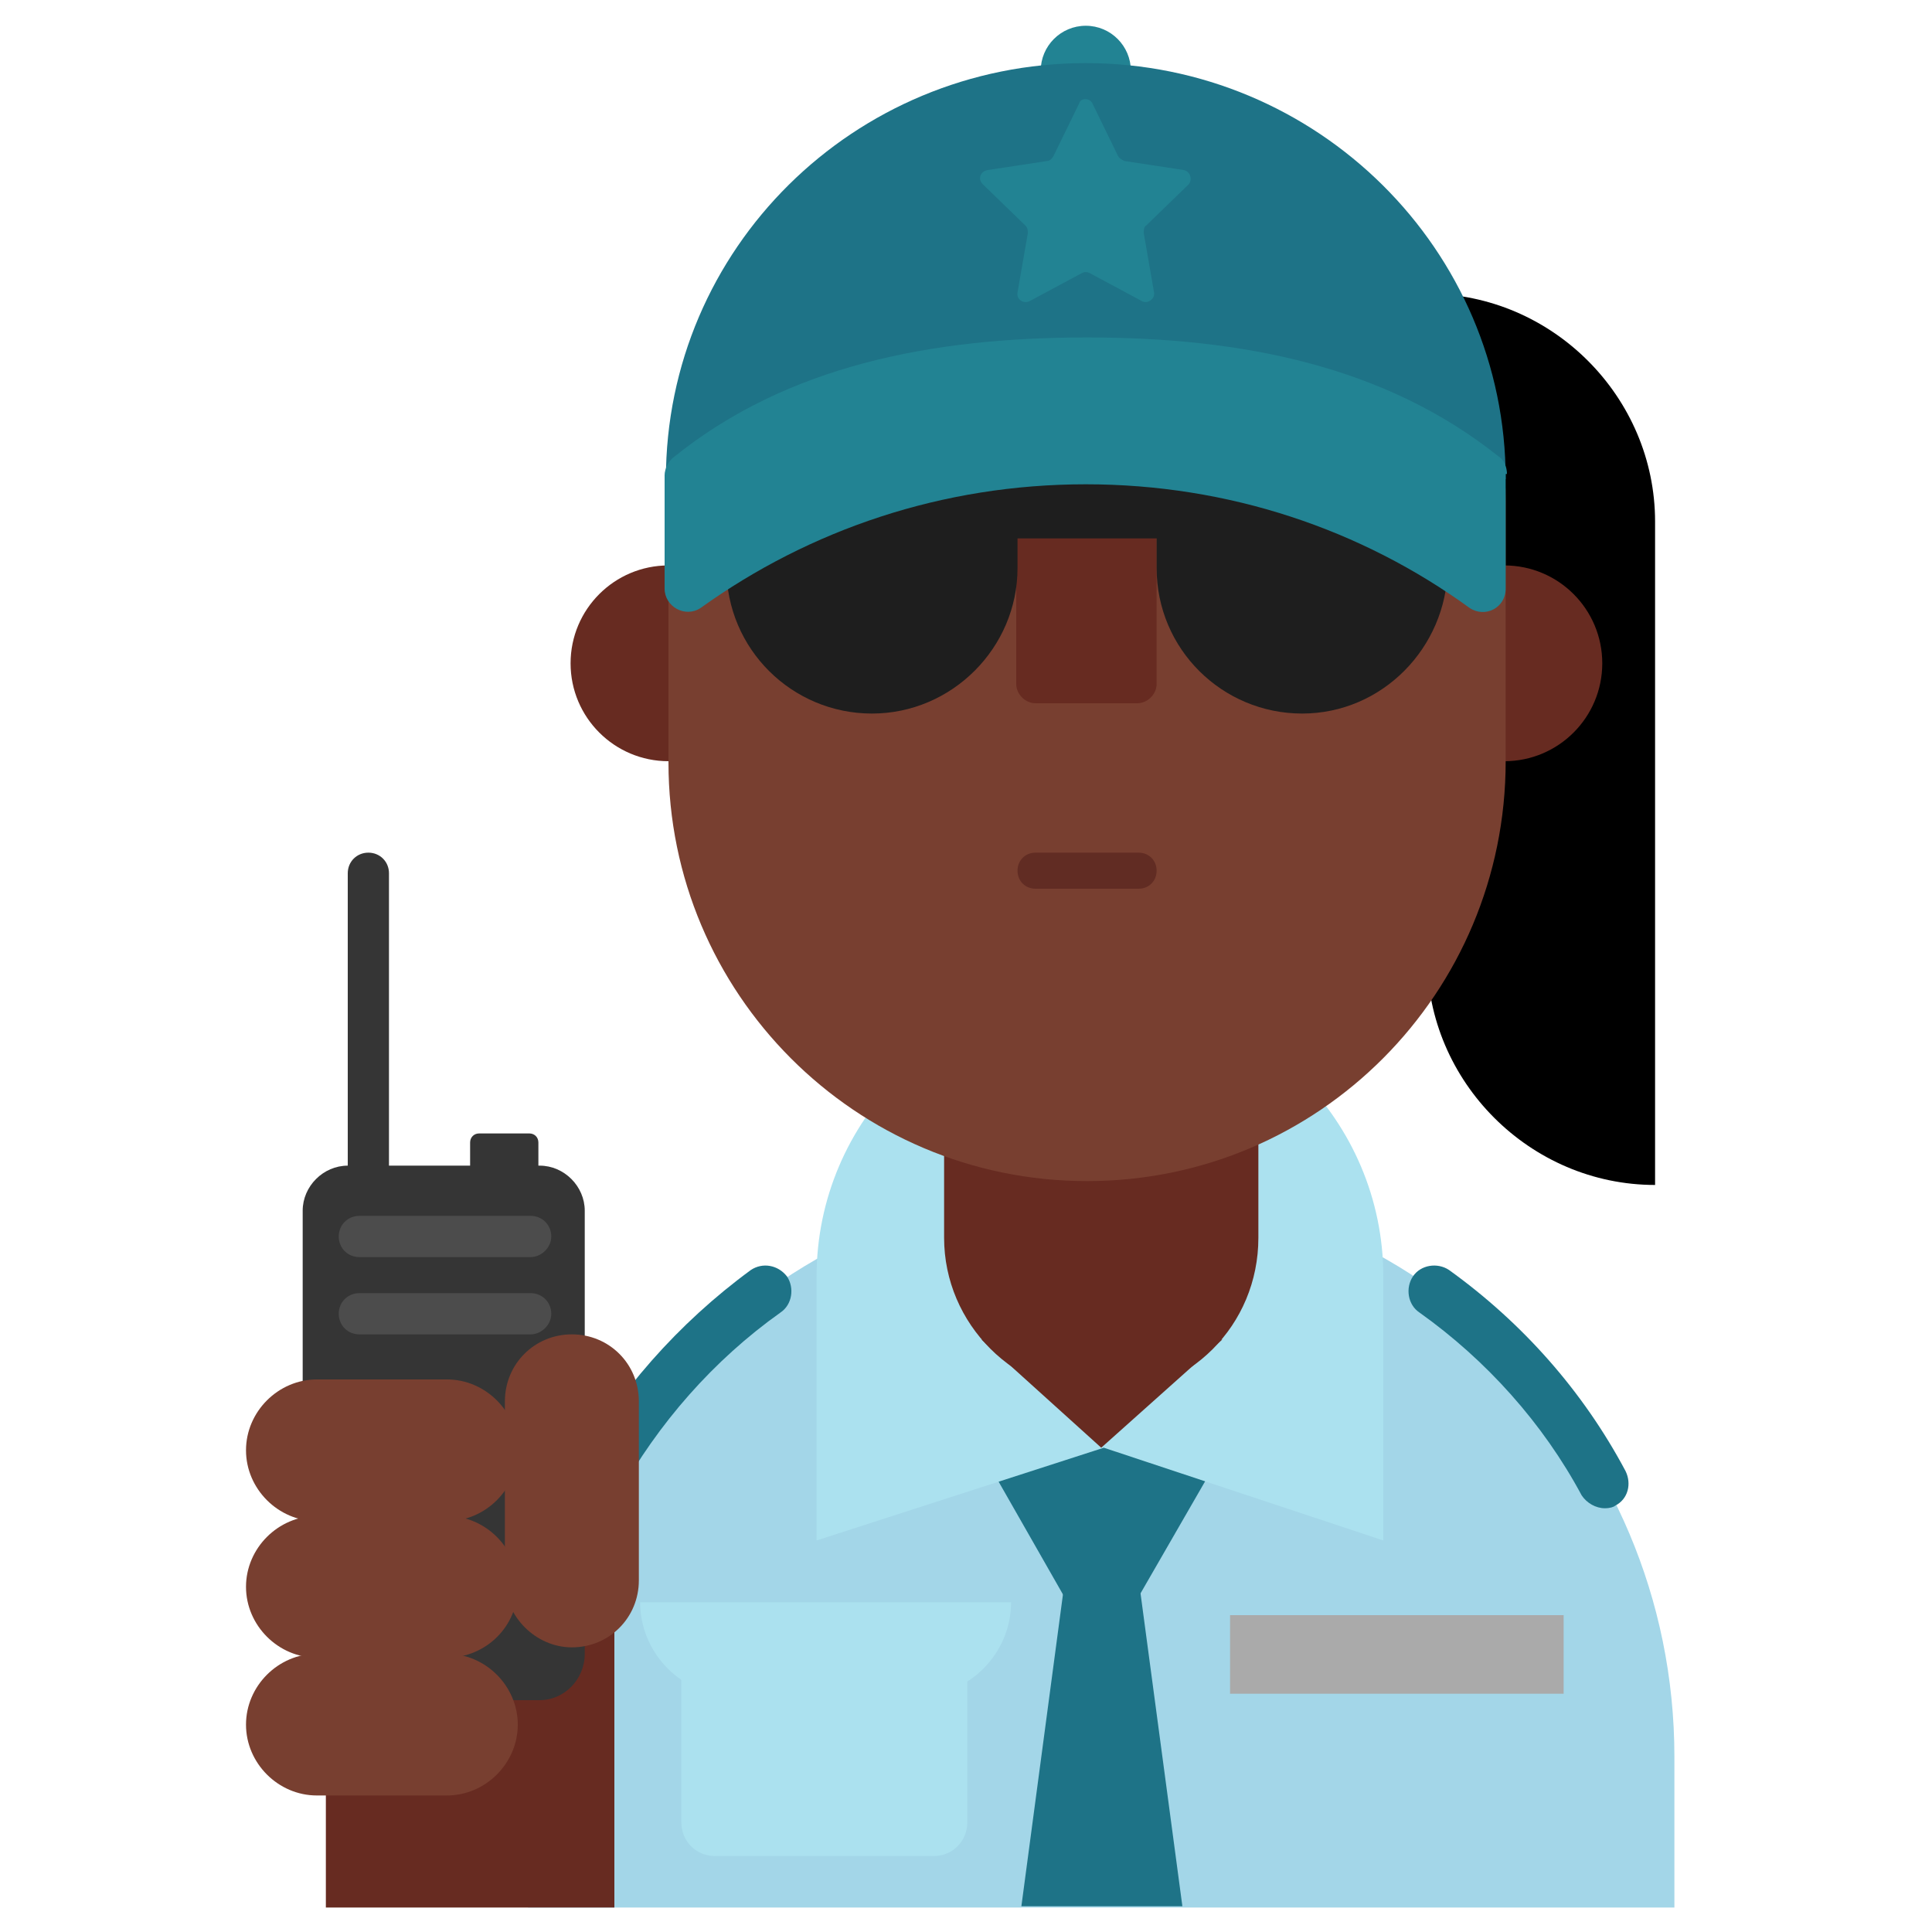 <?xml version="1.0" encoding="utf-8"?><!DOCTYPE svg PUBLIC "-//W3C//DTD SVG 1.1//EN" "http://www.w3.org/Graphics/SVG/1.1/DTD/svg11.dtd"><svg version="1.1" xmlns="http://www.w3.org/2000/svg" xmlns:xlink="http://www.w3.org/1999/xlink" x="0px" y="0px" width="150px" height="150px" viewBox="0 0 150 150" enable-background="new 0 0 150 150" xml:space="preserve"><g id="Layer_2" display="none"><rect y="-510" display="inline" fill="#F0F0F0" width="1680" height="1677.3"/></g><g id="Layer_1"><path d="M110.8,22.8c9.7,0,17.7,8,17.7,17.7v2.9v10.2v38.4h0c-9.7,0-17.7-8-17.7-17.7v-2.9V61.2L110.8,22.8L110.8,22.8z"/><path fill="#A3D6E8" d="M41,148.1v-11.7c0-24.6,19.9-44.5,44.5-44.5h0c24.6,0,44.5,19.9,44.5,44.5v11.7"/><g><path fill="#1E7387" d="M124.6,117.1c-0.7,0-1.4-0.4-1.8-1c-3-5.6-7.4-10.5-12.6-14.2c-0.9-0.6-1.1-1.9-0.5-2.8 c0.6-0.9,1.9-1.1,2.8-0.5c5.7,4.1,10.4,9.4,13.7,15.6c0.5,1,0.2,2.2-0.8,2.7C125.3,117,125,117.1,124.6,117.1z"/></g><polygon fill="#FF9D8A" points="95.5,101.6 85.5,111.1 75.6,101.6"/><polygon fill="#1E7387" points="95.3,112 85.5,129 75.8,112"/><path fill="#1E7387" d="M91.8,148l-4-29.9c-0.8,0.5-1.8-1.3-2.9-1.5c-0.4,0-0.8,1.8-1.2,1.6c0,0,0,0-0.1,0 c-0.1-0.1-0.2-0.1-0.3-0.2l-4,30H91.8z"/><path fill="#ABE1EF" d="M72.5,144.1h-17c-1.5,0-2.6-1.2-2.6-2.6V126h22.2v15.5C75.1,142.9,74,144.1,72.5,144.1z"/><path fill="#ABE1EF" d="M78.5,124.4L78.5,124.4c0,4-3.3,7.3-7.3,7.3H57c-4,0-7.3-3.3-7.3-7.3v0"/><path fill="#FF9D8A" d="M85.5,62.8c-8.1,0-14.6,6.4-14.6,14.3v17.1c0,7.8,6.6,14.3,14.6,14.3s14.6-6.4,14.6-14.3V77.1 C100.1,69.2,93.5,62.8,85.5,62.8z"/><path fill="#ABE1EF" d="M107.4,119.6V99.1c0-12.1-9.9-22-22-22h0c-12.1,0-22,9.9-22,22v20.5l22.3-7.2L107.4,119.6z"/><path fill="#672B21" d="M85.5,108.3L85.5,108.3c-6.7,0-12.2-5.5-12.2-12.2V82.5c0-6.7,5.5-12.2,12.2-12.2h0 c6.7,0,12.2,5.5,12.2,12.2v13.6C97.7,102.9,92.3,108.3,85.5,108.3z"/><polygon fill="#672B21" points="94.9,104 85.5,112.4 76.2,104"/><g><path fill="#1E7387" d="M46.4,117.1c-0.3,0-0.7-0.1-1-0.2c-1-0.5-1.3-1.7-0.8-2.7c3.3-6.1,8.1-11.5,13.7-15.6 c0.9-0.6,2.1-0.4,2.8,0.5c0.6,0.9,0.4,2.2-0.5,2.8c-5.2,3.7-9.5,8.6-12.6,14.2C47.8,116.7,47.1,117.1,46.4,117.1z"/></g><circle fill="#672B21" cx="116.8" cy="51.5" r="7.6"/><circle fill="#672B21" cx="51.9" cy="51.5" r="7.6"/><path fill="#783F30" d="M84.4,91.7L84.4,91.7c-18,0-32.5-14.6-32.5-32.5V38.9c0-18,14.6-32.5,32.5-32.5h0c18,0,32.5,14.6,32.5,32.5 v20.2C116.9,77.1,102.4,91.7,84.4,91.7z"/><circle fill="#EA9486" cx="101.1" cy="43.9" r="4.1"/><circle fill="#EA9486" cx="67.6" cy="43.9" r="4.1"/><rect x="61.6" y="36.7" fill="#FFB5A1" width="12.4" height="5.6"/><rect x="94.6" y="36.7" fill="#FFB5A1" width="12.4" height="5.6"/><path fill="#672B21" d="M88.3,54.6h-7.9c-0.8,0-1.5-0.7-1.5-1.5V41.3c0-0.8,0.7-1.5,1.5-1.5h7.9c0.8,0,1.5,0.7,1.5,1.5v11.8 C89.8,53.9,89.1,54.6,88.3,54.6z"/><path fill="#672B21" d="M47.7,148.1v-26c0-6.2-5-11.2-11.2-11.2h0c-6.2,0-11.2,5-11.2,11.2v26"/><path fill="#353535" d="M41.9,132H27c-1.9,0-3.5-1.6-3.5-3.5V94c0-1.9,1.6-3.5,3.5-3.5h14.9c1.9,0,3.5,1.6,3.5,3.5v34.4 C45.4,130.4,43.8,132,41.9,132z"/><path fill="#1E1E1E" d="M67.7,55.4L67.7,55.4c-6.2,0-11.3-5-11.3-11.3v-5.9c0-1.8,1.4-3.2,3.2-3.2h16.2c1.8,0,3.2,1.4,3.2,3.2v5.9 C79,50.3,73.9,55.4,67.7,55.4z"/><path fill="#1E1E1E" d="M101.1,55.4L101.1,55.4c-6.2,0-11.3-5-11.3-11.3v-5.9c0-1.8,1.4-3.2,3.2-3.2h16.2c1.8,0,3.2,1.4,3.2,3.2 v5.9C112.3,50.3,107.3,55.4,101.1,55.4z"/><rect x="77.5" y="34.8" fill="#1E1E1E" width="13.6" height="7"/><ellipse fill="#228393" cx="84.3" cy="5.5" rx="3.5" ry="3.5"/><path fill="#1E7387" d="M51.7,37.2c0-17.9,14.6-32.3,32.6-32.3s32.6,14.5,32.6,32.3"/><path fill="#228393" d="M117,36.8c0-0.5-0.2-1.1-0.7-1.4c-8.8-7-19.9-9.2-31.9-9.2h0c-12.1,0-23.3,2.2-32.1,9.3 c-0.4,0.3-0.7,0.9-0.7,1.4v8.8c0,1.4,1.6,2.3,2.8,1.5c8.5-6.1,18.8-9.6,29.9-9.6h0c11.1,0,21.4,3.5,29.8,9.6c1.2,0.8,2.8,0,2.8-1.5 V36.8z"/><rect x="95.5" y="125.4" fill="#AAAAAA" width="25.9" height="6.1"/><path fill="#228393" d="M84.8,8l2,4.1c0.1,0.2,0.3,0.3,0.5,0.4l4.6,0.7c0.5,0.1,0.7,0.7,0.4,1.1L89,17.5c-0.2,0.1-0.2,0.4-0.2,0.6 l0.8,4.6c0.1,0.5-0.5,0.9-0.9,0.7l-4.1-2.2c-0.2-0.1-0.4-0.1-0.6,0l-4.1,2.2c-0.5,0.2-1-0.2-0.9-0.7l0.8-4.6c0-0.2,0-0.4-0.2-0.6 l-3.3-3.2c-0.4-0.4-0.2-1,0.4-1.1l4.6-0.7c0.2,0,0.4-0.2,0.5-0.4l2-4.1C83.9,7.6,84.6,7.6,84.8,8z"/><path fill="#783F30" d="M44.4,127.9L44.4,127.9c2.9,0,5.2-2.3,5.2-5.2v-13.9c0-2.9-2.3-5.2-5.2-5.2h0c-2.9,0-5.2,2.3-5.2,5.2v13.9 C39.2,125.5,41.6,127.9,44.4,127.9z"/><path fill="#783F30" d="M34.7,118.1H24.6c-3,0-5.5-2.5-5.5-5.5v0c0-3,2.5-5.5,5.5-5.5h10.1c3,0,5.5,2.5,5.5,5.5v0 C40.2,115.6,37.7,118.1,34.7,118.1z"/><path fill="#783F30" d="M34.7,128.7H24.6c-3,0-5.5-2.5-5.5-5.5v0c0-3,2.5-5.5,5.5-5.5h10.1c3,0,5.5,2.5,5.5,5.5v0 C40.2,126.3,37.7,128.7,34.7,128.7z"/><path fill="#783F30" d="M34.7,139.4H24.6c-3,0-5.5-2.5-5.5-5.5l0,0c0-3,2.5-5.5,5.5-5.5h10.1c3,0,5.5,2.5,5.5,5.5l0,0 C40.2,136.9,37.7,139.4,34.7,139.4z"/><path fill="#353535" d="M28.6,97.6L28.6,97.6c-0.9,0-1.6-0.7-1.6-1.6V67.8c0-0.9,0.7-1.6,1.6-1.6h0c0.9,0,1.6,0.7,1.6,1.6V96 C30.2,96.9,29.5,97.6,28.6,97.6z"/><path fill="#4C4C4C" d="M41.2,97.6H27.9c-0.9,0-1.6-0.7-1.6-1.6l0,0c0-0.9,0.7-1.6,1.6-1.6h13.3c0.9,0,1.6,0.7,1.6,1.6l0,0 C42.8,96.9,42,97.6,41.2,97.6z"/><path fill="#4C4C4C" d="M41.2,103.6H27.9c-0.9,0-1.6-0.7-1.6-1.6l0,0c0-0.9,0.7-1.6,1.6-1.6h13.3c0.9,0,1.6,0.7,1.6,1.6l0,0 C42.8,102.9,42,103.6,41.2,103.6z"/><path fill="#353535" d="M41.1,91.9h-3.9c-0.4,0-0.7-0.3-0.7-0.7v-2.5c0-0.4,0.3-0.7,0.7-0.7h3.9c0.4,0,0.7,0.3,0.7,0.7v2.5 C41.8,91.5,41.5,91.9,41.1,91.9z"/><path fill="#612C23" d="M88.4,69h-8c-0.8,0-1.4-0.6-1.4-1.4l0,0c0-0.8,0.6-1.4,1.4-1.4h8c0.8,0,1.4,0.6,1.4,1.4l0,0 C89.8,68.4,89.2,69,88.4,69z"/></g><g id="Layer_3"/></svg>